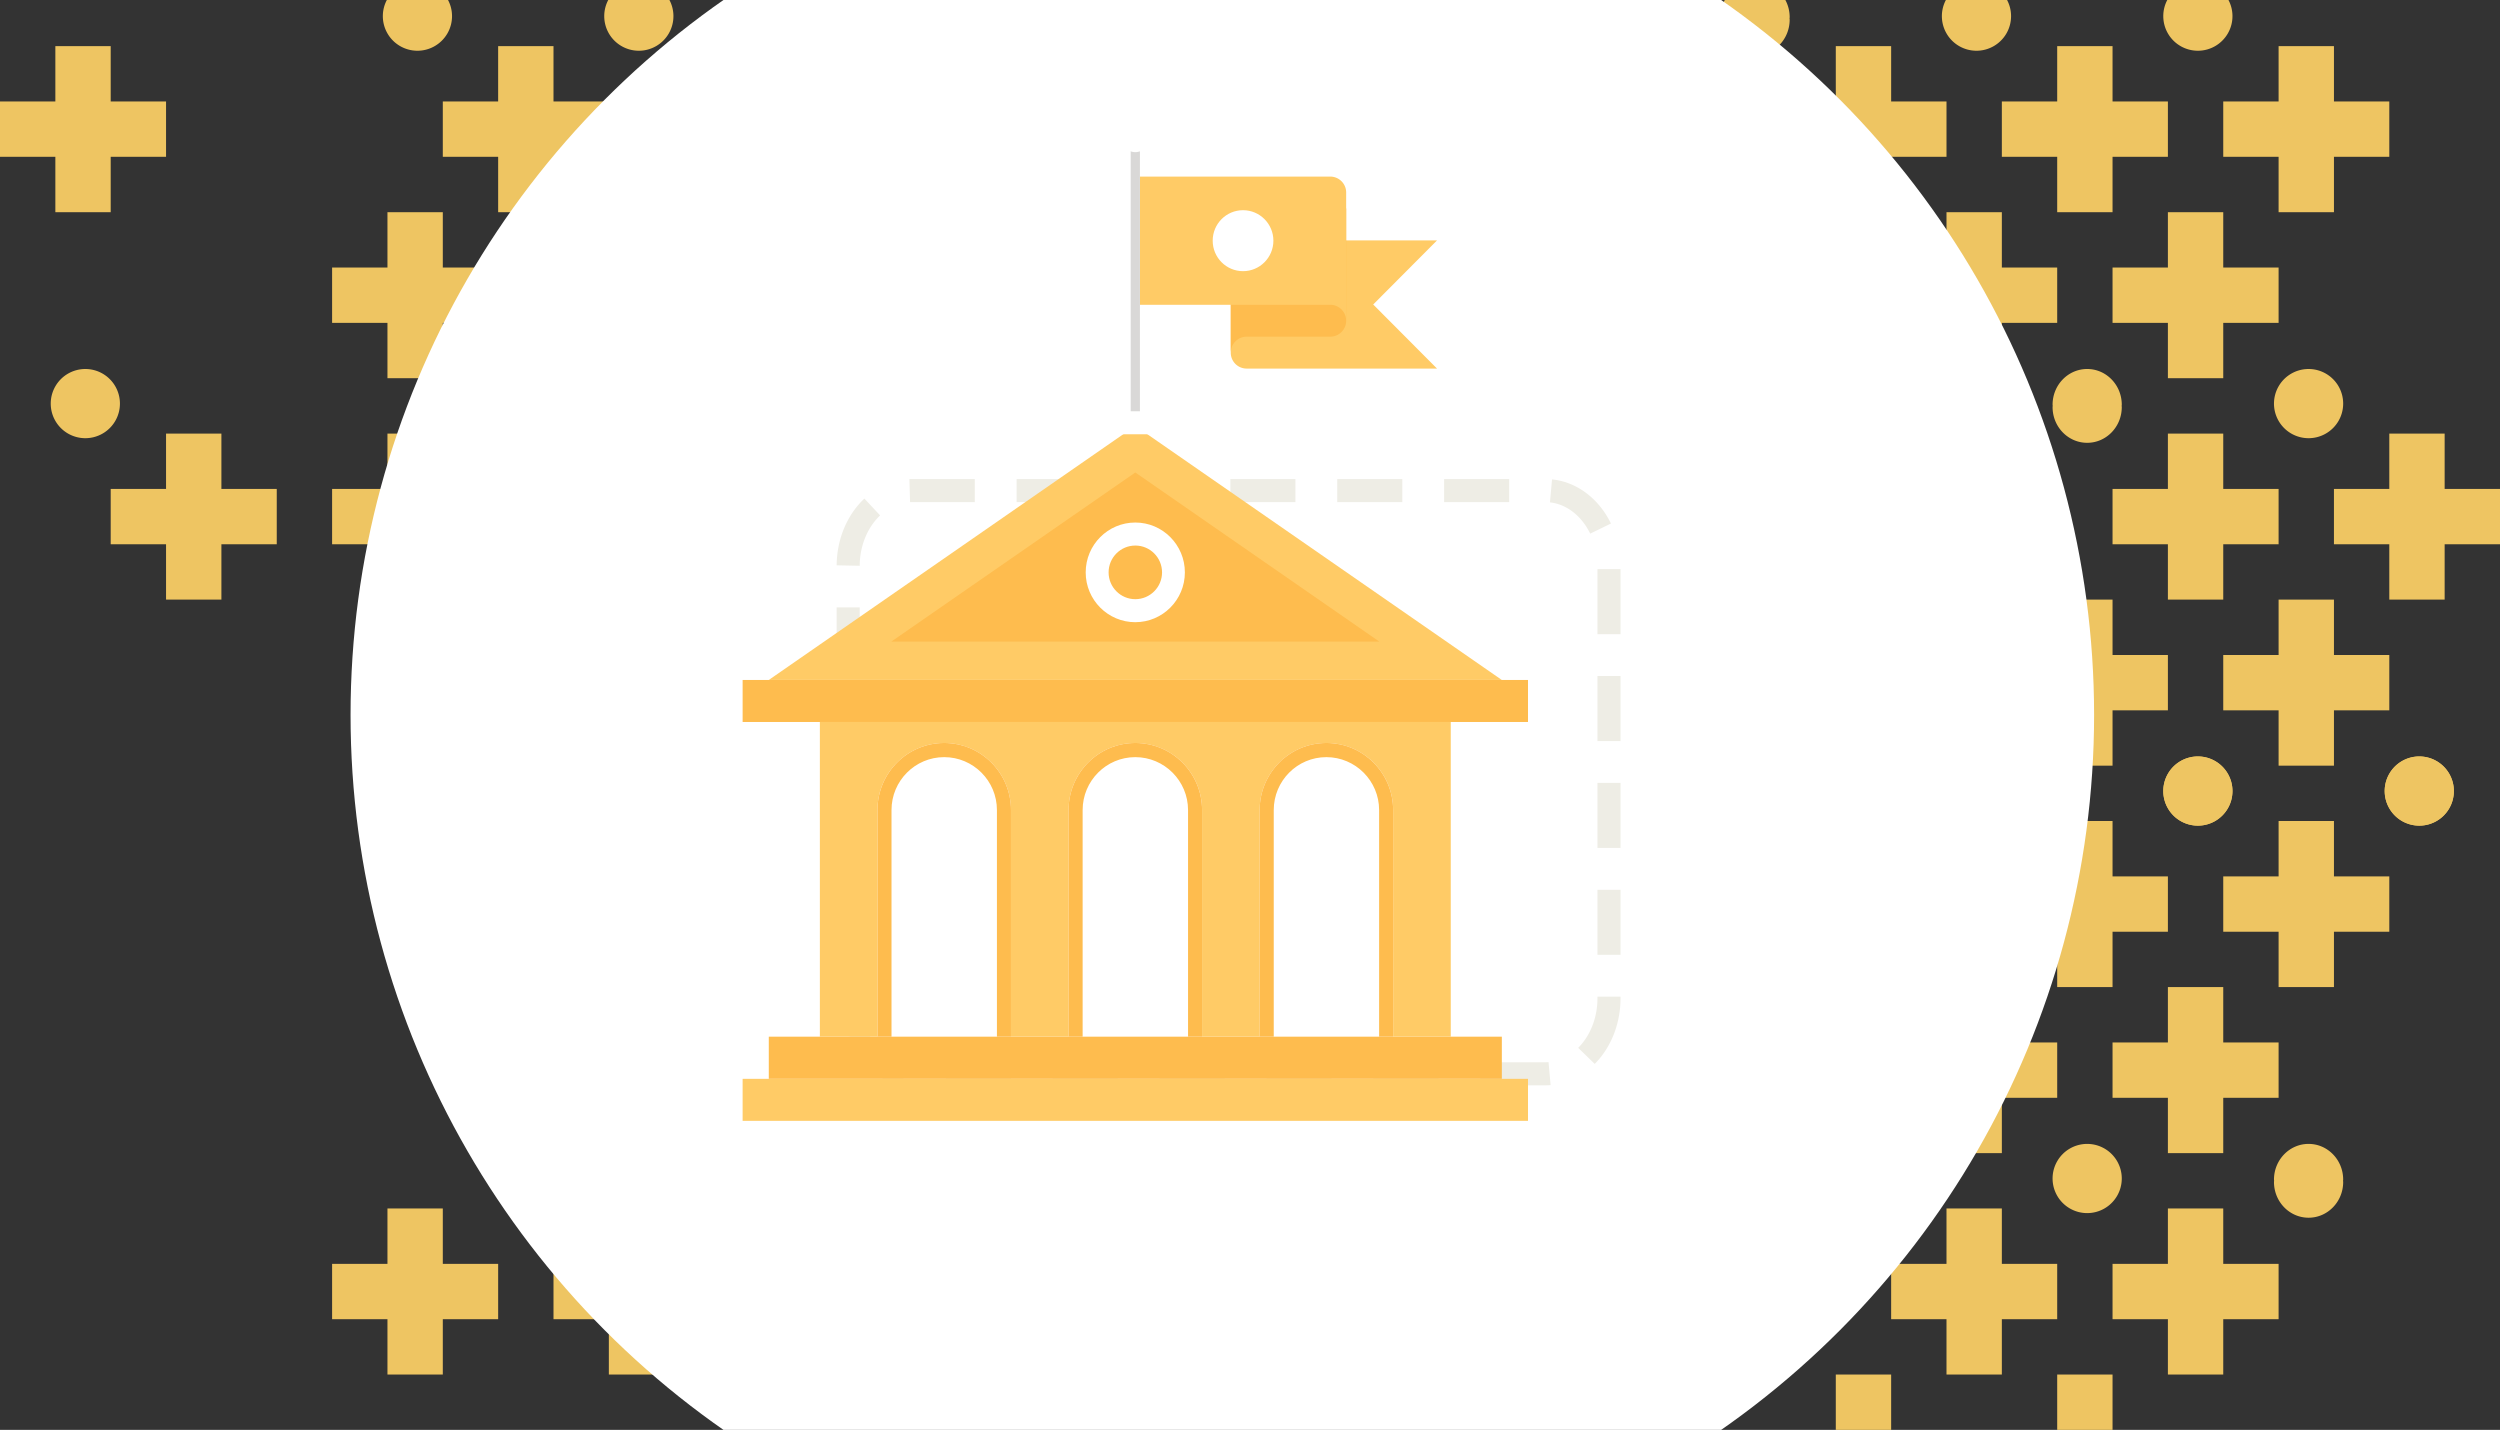 <svg width="542" height="310" viewBox="0 0 542 310" xmlns="http://www.w3.org/2000/svg" xmlns:xlink="http://www.w3.org/1999/xlink"><rect x="0" y="0" width="542" height="310" fill="#333333" stroke="none"/><title>classesMarquee2</title><defs><path id="a" d="M0 0h170.27v215H0V0z"/></defs><g fill="none" fill-rule="evenodd"><g fill="#EEC562"><path d="M90.5-4a7.5 7.5 0 1 0 0 15 7.5 7.5 0 0 0 0-15M138.5-4a7.5 7.5 0 1 0 0 15 7.5 7.5 0 0 0 0-15M96 82V70h12V58H96V46H84v12H72v12h12v12h12zM120 46V34h12V22h-12V10h-12v12H96v12h12v12h12zM96 130v-12h12v-12H96V94H84v12H72v12h12v12h12zM18.5 80a7.5 7.5 0 1 0 0 15 7.5 7.5 0 0 0 0-15M12 46h12V34h12V22H24V10H12v12H0v12h12v12zM48 130v-12h12v-12H48V94H36v12H24v12h12v12h12zM380.5 12c4.142 0 7.5-3.466 7.5-7.742 0-.09-.022-.17-.026-.258.004-.087.026-.17.026-.258C388-.534 384.642-4 380.5-4c-4.142 0-7.5 3.466-7.5 7.742 0 .09.022.17.026.258-.004.087-.026.17-.026.258 0 4.276 3.358 7.742 7.5 7.742M428.5-4a7.5 7.5 0 1 0 0 15 7.5 7.5 0 0 0 0-15M476.5-4a7.5 7.5 0 1 0 0 15 7.5 7.5 0 0 0 0-15M482 82V70h12V58h-12V46h-12v12h-12v12h12v12h12zM434 82V70h12V58h-12V46h-12v12h-12v12h12v12h12zM458 46V34h12V22h-12V10h-12v12h-12v12h12v12h12zM452.5 96c4.142 0 7.5-3.466 7.5-7.742 0-.09-.022-.17-.026-.258.004-.087.026-.17.026-.258 0-4.276-3.358-7.742-7.5-7.742-4.142 0-7.5 3.466-7.5 7.742 0 .09.022.17.026.258-.004.087-.026.17-.026.258 0 4.276 3.358 7.742 7.5 7.742M476.5 164a7.5 7.5 0 1 0 0 15 7.5 7.5 0 0 0 0-15M482 130v-12h12v-12h-12V94h-12v12h-12v12h12v12h12zM470 154v-12h-12v-12h-12v12h-12v12h12v12h12v-12h12zM500.5 95a7.5 7.5 0 1 0 0-15 7.5 7.5 0 0 0 0 15M506 46V34h12V22h-12V10h-12v12h-12v12h12v12h12zM518 154v-12h-12v-12h-12v12h-12v12h12v12h12v-12h12zM530 130v-12h12v-12h-12V94h-12v12h-12v12h12v12h12zM524.5 164a7.5 7.5 0 1 0 0 15 7.5 7.5 0 0 0 0-15M410 46V34h12V22h-12V10h-12v12h-12v12h12v12h12zM144 298v-12h12v-12h-12v-12h-12v12h-12v12h12v12h12zM96 298v-12h12v-12H96v-12H84v12H72v12h12v12h12z"/><path d="M476.5 164a7.5 7.5 0 1 0 0 15 7.5 7.5 0 0 0 0-15M524.5 164a7.5 7.5 0 1 0 0 15 7.5 7.5 0 0 0 0-15M482 250v-12h12v-12h-12v-12h-12v12h-12v12h12v12h12zM506 214v-12h12v-12h-12v-12h-12v12h-12v12h12v12h12zM500.5 264c4.142 0 7.5-3.466 7.5-7.742 0-.09-.022-.17-.026-.258.004-.087.026-.17.026-.258 0-4.276-3.358-7.742-7.5-7.742-4.142 0-7.5 3.466-7.5 7.742 0 .09.022.17.026.258-.004.087-.026.17-.026.258 0 4.276 3.358 7.742 7.5 7.742M482 298v-12h12v-12h-12v-12h-12v12h-12v12h12v12h12zM452.5 263a7.5 7.5 0 1 0 0-15 7.5 7.5 0 0 0 0 15M458 214v-12h12v-12h-12v-12h-12v12h-12v12h12v12h12zM422 226h-12v12h12v12h12v-12h12v-12h-12v-12h-12v12zM470 322v-12h-12v-12h-12v12h-12v12h12v12h12v-12h12zM422 322v-12h-12v-12h-12v12h-12v12h12v12h12v-12h12zM434 298v-12h12v-12h-12v-12h-12v12h-12v12h12v12h12z"/></g><circle fill="#FFF" cx="265" cy="155" r="189"/><path d="M335.01 232.802H197.7c-7.63 0-13.817-7.332-13.817-16.376v-93.693c0-9.045 6.187-16.377 13.818-16.377h137.31c7.633 0 13.82 7.332 13.82 16.377v93.693c0 9.044-6.187 16.376-13.82 16.376z" stroke="#EEEDE5" stroke-width="5" stroke-dasharray="14.104,9.067"/><path d="M325.598 233.892H166.673v-9.14h158.925v9.14z" fill="#FEBC4E"/><path d="M161 243h170.27v-9.108H161V243z" fill="#FFCB66"/><path d="M161 156.526h170.27v-9.11H161v9.11z" fill="#FEBC4E"/><path d="M246.135 92.33l-79.463 55.087h158.925L246.135 92.33z" fill="#FFCB66"/><path d="M193.23 139.1l52.905-36.666L299.04 139.1H193.23z" fill="#FEBC4E"/><g transform="translate(161 28)"><path d="M85.135 90.276c-3.197 0-5.79 2.605-5.79 5.823 0 3.2 2.593 5.804 5.79 5.804s5.798-2.603 5.798-5.805c0-3.22-2.6-5.824-5.798-5.824m0 16.62c-5.935 0-10.757-4.844-10.757-10.797 0-5.97 4.822-10.814 10.757-10.814 5.924 0 10.746 4.844 10.746 10.813 0 5.952-4.82 10.795-10.745 10.795" fill="#FFF"/><path d="M150.547 24.12H105.83v24.342a3.44 3.44 0 0 0 3.437 3.446h41.28L136.71 38.016l13.837-13.896z" fill="#FFCB66"/><path d="M106.843 18.218a3.448 3.448 0 0 0-1.012 2.432v27.813c0-1.91 1.538-3.47 3.436-3.47h18.132a3.42 3.42 0 0 0 2.68-1.286c.474-.598.774-1.342.774-2.163V17.202h-21.586a3.39 3.39 0 0 0-2.423 1.016" fill="#FEBC4E"/><path d="M130.85 13.734v27.81c0-1.91-1.557-3.468-3.452-3.468H86.134V10.283h41.264a3.457 3.457 0 0 1 3.453 3.45" fill="#FFCB66"/><path d="M115.072 24.182c0 3.655-2.96 6.608-6.58 6.608-3.635 0-6.58-2.953-6.58-6.608s2.945-6.612 6.58-6.612c3.62 0 6.58 2.957 6.58 6.612" fill="#FFF"/><mask id="b" fill="#fff"><use xlink:href="#a"/></mask><path d="M84.135 63.66h2V4.78h-2v58.88z" fill="#D9D8D7" mask="url(#b)"/><path d="M87.62 2.496a2.5 2.5 0 0 1-2.485 2.495 2.498 2.498 0 0 1-2.485-2.494A2.487 2.487 0 0 1 85.135 0c1.37 0 2.486 1.11 2.486 2.496M90.104 63.66a2.57 2.57 0 0 1-.728 1.776c-.488.48-1.123.72-1.755.72h-4.97c-.633 0-1.27-.24-1.755-.72-.48-.5-.73-1.138-.73-1.775s.25-1.275.73-1.754c.486-.5 1.122-.74 1.755-.74h4.97c.633 0 1.268.24 1.756.74.48.48.728 1.117.728 1.755" fill="#FFF" mask="url(#b)"/><path d="M16.747 128.525v68.23H29.23l.004-49.137c0-7.997 6.424-14.48 14.366-14.534h.204c7.917.055 14.315 6.482 14.37 14.432v49.238H70.67v-49.136c0-7.997 6.425-14.48 14.357-14.534h.203c7.95.055 14.375 6.537 14.375 14.534v49.136h12.492V147.55c.037-7.966 6.445-14.41 14.358-14.466h.2c7.95.055 14.375 6.537 14.375 14.534l.007 49.136h12.488v-68.23H16.747z" fill="#FFCB66" mask="url(#b)"/><path d="M43.703 133.08c-7.99 0-14.468 6.506-14.468 14.538v49.136h3.044v-49.136c0-6.33 5.12-11.47 11.423-11.47s11.432 5.14 11.432 11.47v49.136h3.044v-49.136c0-8.032-6.48-14.54-14.477-14.54M85.128 133.08c-7.98 0-14.46 6.506-14.46 14.538v49.136h3.047v-49.136c0-6.33 5.12-11.47 11.413-11.47 6.3 0 11.44 5.14 11.44 11.47v49.136h3.037v-49.136c0-8.032-6.48-14.54-14.477-14.54M126.555 133.08c-7.982 0-14.46 6.506-14.46 14.538v49.136h3.054v-49.136c0-6.33 5.11-11.47 11.405-11.47 6.3 0 11.44 5.14 11.44 11.47v49.136h3.035v-49.136c0-8.032-6.48-14.54-14.475-14.54" fill="#FEBC4E" mask="url(#b)"/></g></g></svg>